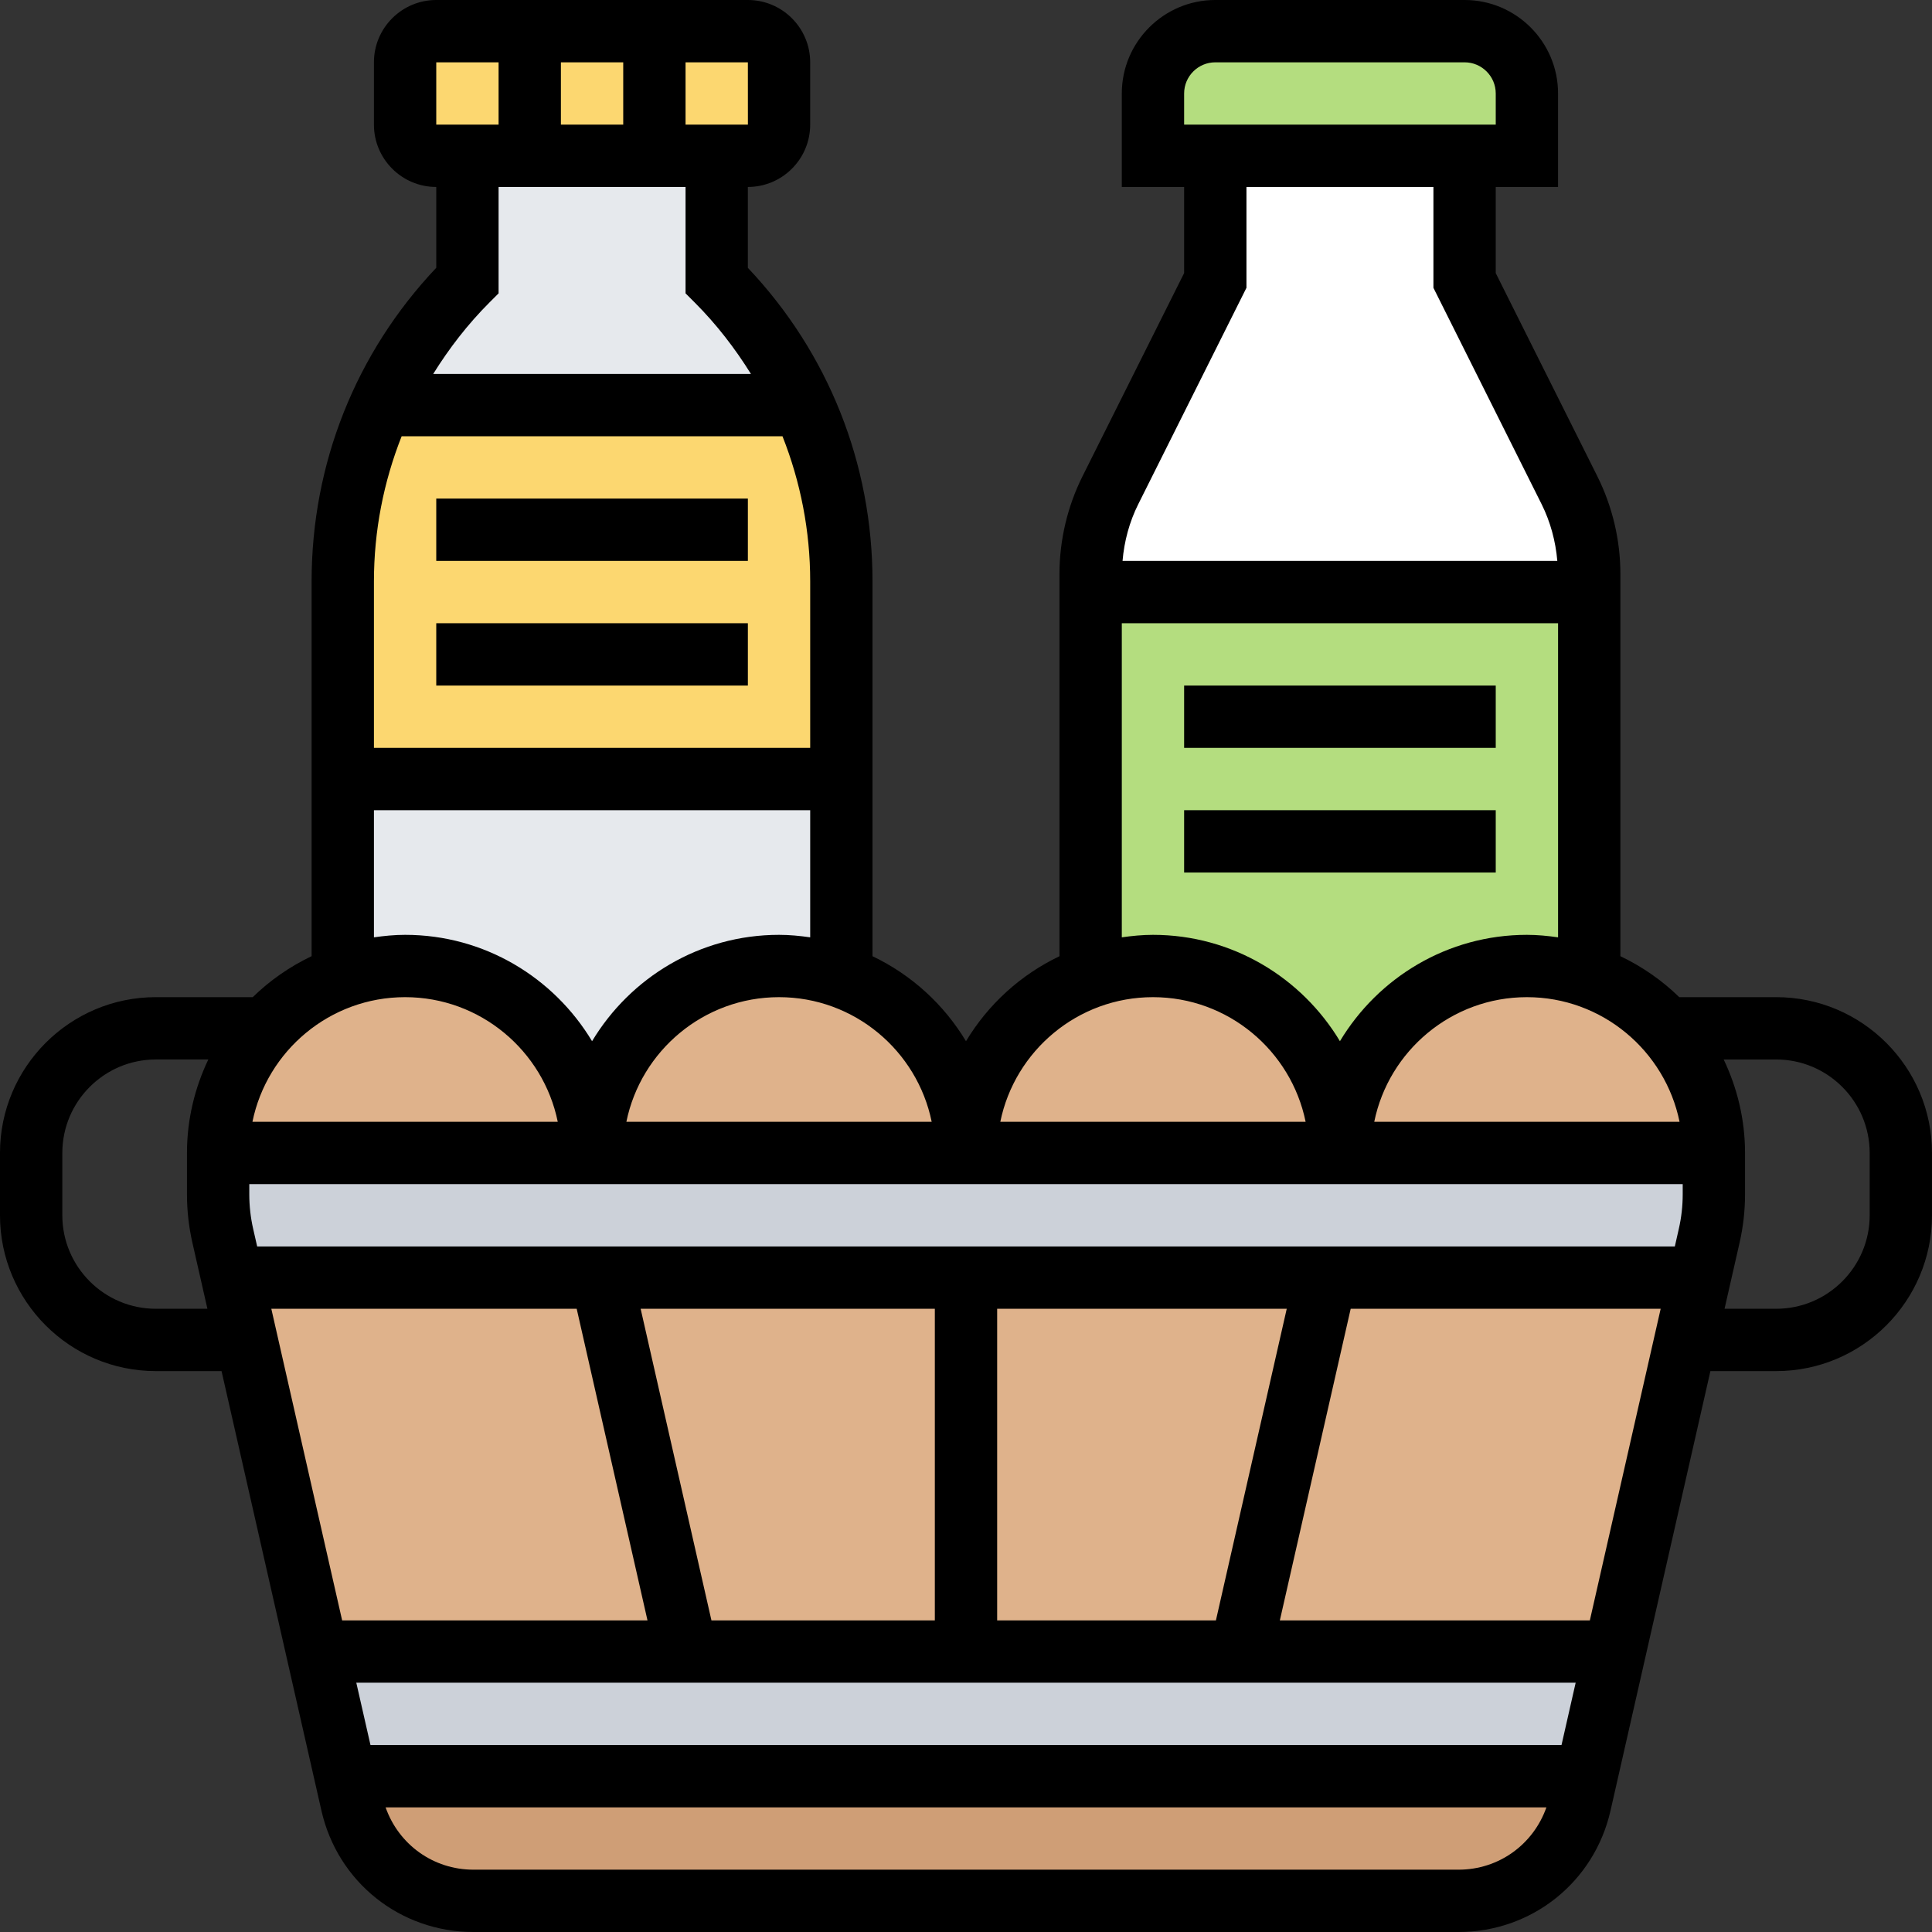 <svg height="496pt" viewBox="0 0 496 496" width="496pt" xmlns="http://www.w3.org/2000/svg"><rect x="0" y="0" width="496" height="496" fill="#333333" stroke="none"/><path d="m136 8v32h-24c-4.398 0-8-3.602-8-8v-16c0-4.398 3.602-8 8-8zm0 0" fill="#fcd770"/><path d="m136 8h32v32h-32zm0 0" fill="#fcd770"/><path d="m200 16v16c0 4.398-3.602 8-8 8h-24v-32h24c4.398 0 8 3.602 8 8zm0 0" fill="#fcd770"/><path d="m376 40h-80v-16c0-8.801 7.199-16 16-16h64c8.801 0 16 7.199 16 16v16zm0 0" fill="#b4dd7f"/><path d="m392 248c-26.48 0-48 21.52-48 48 0-13.281-5.359-25.281-14.078-33.922-8.641-8.719-20.641-14.078-33.922-14.078-5.602 0-10.961.961-16 2.801v-98.801h128v98.801c-5.039-1.84-10.398-2.801-16-2.801zm0 0" fill="#b4dd7f"/><path d="m408 147.359v4.641h-128v-4.641c0-7.52 1.762-14.801 5.039-21.52l26.961-53.84v-32h64v32l26.961 53.84c3.277 6.719 5.039 14 5.039 21.52zm0 0" fill="#fff"/><path d="m206.16 104c-5.359-11.762-12.801-22.641-22.16-32v-32h-64v32c-9.359 9.359-16.801 20.238-22.16 32-.559 1.121-1.039 2.32-1.52 3.441-5.441 13.117-8.32 27.277-8.32 41.84v101.52c5.039-1.84 10.398-2.801 16-2.801 13.281 0 25.281 5.359 33.922 14.078 8.719 8.641 14.078 20.641 14.078 33.922 0-26.48 21.52-48 48-48 5.602 0 10.961.961 16 2.801v-101.52c0-15.762-3.441-31.203-9.84-45.281zm0 0" fill="#e6e9ed"/><path d="m88 200v-50.719c0-14.562 2.879-28.723 8.32-41.84.48-1.121.961-2.32 1.52-3.441h108.32c6.398 14.078 9.84 29.52 9.84 45.281v50.719zm0 0" fill="#fcd770"/><path d="m407.281 456-1.602 7.121c-3.359 14.559-16.32 24.879-31.199 24.879h-252.961c-14.879 0-27.84-10.32-31.199-24.879l-1.602-7.121zm0 0" fill="#cf9e76"/><path d="m414.559 424-7.277 32h-318.562l-7.277-32zm0 0" fill="#ccd1d9"/><g fill="#dfb28b"><path d="m340.398 328h96l-3.68 16-18.16 80h-96zm0 0"/><path d="m340.398 328-21.84 96h-70.559v-96zm0 0"/><path d="m248 328v96h-71.762l-21.758-96zm0 0"/><path d="m154.48 328 21.758 96h-94.797l-18.16-80-3.68-16zm0 0"/><path d="m440 296h-96c0-26.48 21.52-48 48-48 5.602 0 10.961.961 16 2.801 6.801 2.32 12.961 6.238 17.922 11.277.637.641 1.199 1.281 1.758 1.922 7.68 8.48 12.32 19.68 12.32 32zm0 0"/><path d="m329.922 262.078c8.719 8.641 14.078 20.641 14.078 33.922h-96c0-20.879 13.359-38.719 32-45.199 5.039-1.84 10.398-2.801 16-2.801 13.281 0 25.281 5.359 33.922 14.078zm0 0"/><path d="m248 296h-96c0-26.48 21.52-48 48-48 5.602 0 10.961.961 16 2.801 6.801 2.32 12.961 6.238 17.922 11.277 8.719 8.641 14.078 20.641 14.078 33.922zm0 0"/><path d="m137.922 262.078c8.719 8.641 14.078 20.641 14.078 33.922h-96c0-12.32 4.641-23.52 12.32-32 5.281-5.922 12.078-10.559 19.68-13.199 5.039-1.84 10.398-2.801 16-2.801 13.281 0 25.281 5.359 33.922 14.078zm0 0"/></g><path d="m56 296h384v10.641c0 3.52-.398 7.121-1.199 10.641l-2.402 10.719h-376.797l-2.402-10.719c-.801-3.52-1.199-7.121-1.199-10.641zm0 0" fill="#ccd1d9"/><path d="m456 256h-24.887c-4.395-4.297-9.504-7.84-15.113-10.52v-98.145c0-8.656-2.047-17.312-5.91-25.047l-26.09-52.176v-22.113h16v-24c0-13.23-10.77-24-24-24h-64c-13.23 0-24 10.77-24 24v24h16v22.113l-26.09 52.168c-3.863 7.734-5.91 16.398-5.91 25.055v98.152c-9.992 4.77-18.336 12.383-24 21.824-5.664-9.441-14.008-17.055-24-21.824v-96.23c0-30.203-11.336-58.656-32-80.496v-20.762c8.824 0 16-7.176 16-16v-16c0-8.824-7.176-16-16-16h-80c-8.824 0-16 7.176-16 16v16c0 8.824 7.176 16 16 16v20.754c-20.664 21.84-32 50.293-32 80.492v96.227c-5.609 2.688-10.719 6.23-15.113 10.527h-24.887c-22.055 0-40 17.945-40 40v16c0 22.055 17.945 40 40 40h16.879l25.648 112.863c4.176 18.336 20.215 31.137 39.016 31.137h252.906c18.809 0 34.84-12.801 39.016-31.137l25.648-112.863h16.887c22.055 0 40-17.945 40-40v-16c0-22.055-17.945-40-40-40zm-360.887 192-3.641-16h313.047l-3.633 16zm-30.121-132.527c-.656-2.887-.992-5.871-.992-8.855v-2.617h368v2.617c0 2.992-.336 5.969-1 8.863l-1.023 4.52h-363.953zm191.008 100.527v-80h74.344l-18.184 80zm-73.352 0-18.176-80h75.527v80zm-34.594-80 18.176 80h-78.391l-18.184-80zm180.52 80 18.188-80h79.582l-18.184 80zm102.617-128h-78.383c3.719-18.23 19.871-32 39.191-32s35.473 13.77 39.191 32zm-127.191-264c0-4.406 3.586-8 8-8h64c4.414 0 8 3.594 8 8v8h-80zm16 49.887v-25.887h48v25.887l27.777 55.555c2.262 4.527 3.598 9.512 4.031 14.559h-111.617c.426-5.047 1.762-10.023 4.031-14.559zm-32 86.113h112v80.641c-2.625-.375-5.281-.641-8-.641-20.383 0-38.199 10.984-48 27.305-9.801-16.32-27.617-27.305-48-27.305-2.719 0-5.375.266-8 .641zm8 96c19.312 0 35.473 13.77 39.191 32h-78.383c3.719-18.23 19.879-32 39.191-32zm-56.809 32h-78.383c3.719-18.23 19.871-32 39.191-32s35.473 13.77 39.191 32zm-95.191-256v-16h16v16zm48.008 0h-16.008v-16h16zm-80.008-16h16v16h-16zm13.656 61.656 2.344-2.344v-27.312h48v27.312l2.344 2.344c5.602 5.602 10.359 11.785 14.441 18.344h-81.57c4.082-6.559 8.84-12.742 14.441-18.344zm-22.543 34.344h97.773c4.633 11.711 7.113 24.281 7.113 37.258v42.742h-112v-42.742c0-12.977 2.48-25.547 7.113-37.258zm-7.113 96h112v32.641c-2.625-.375-5.281-.641-8-.641-20.383 0-38.199 10.984-48 27.305-9.801-16.32-27.617-27.305-48-27.305-2.719 0-5.375.266-8 .641zm8 48c19.312 0 35.473 13.77 39.191 32h-78.383c3.719-18.23 19.879-32 39.191-32zm-64 80c-13.23 0-24-10.77-24-24v-16c0-13.23 10.77-24 24-24h13.48c-3.473 7.289-5.48 15.398-5.48 24v10.617c0 4.184.473 8.359 1.391 12.414l3.855 16.969zm334.457 144h-252.914c-10.328 0-19.199-6.473-22.551-16h298.016c-3.359 9.527-12.223 16-22.551 16zm105.543-168c0 13.23-10.77 24-24 24h-13.258l3.859-16.969c.926-4.055 1.398-8.23 1.398-12.414v-10.617c0-8.602-2.008-16.711-5.48-24h13.48c13.23 0 24 10.77 24 24zm0 0"/><path d="m304 176h80v16h-80zm0 0"/><path d="m304 208h80v16h-80zm0 0"/><path d="m112 128h80v16h-80zm0 0"/><path d="m112 160h80v16h-80zm0 0"/></svg>